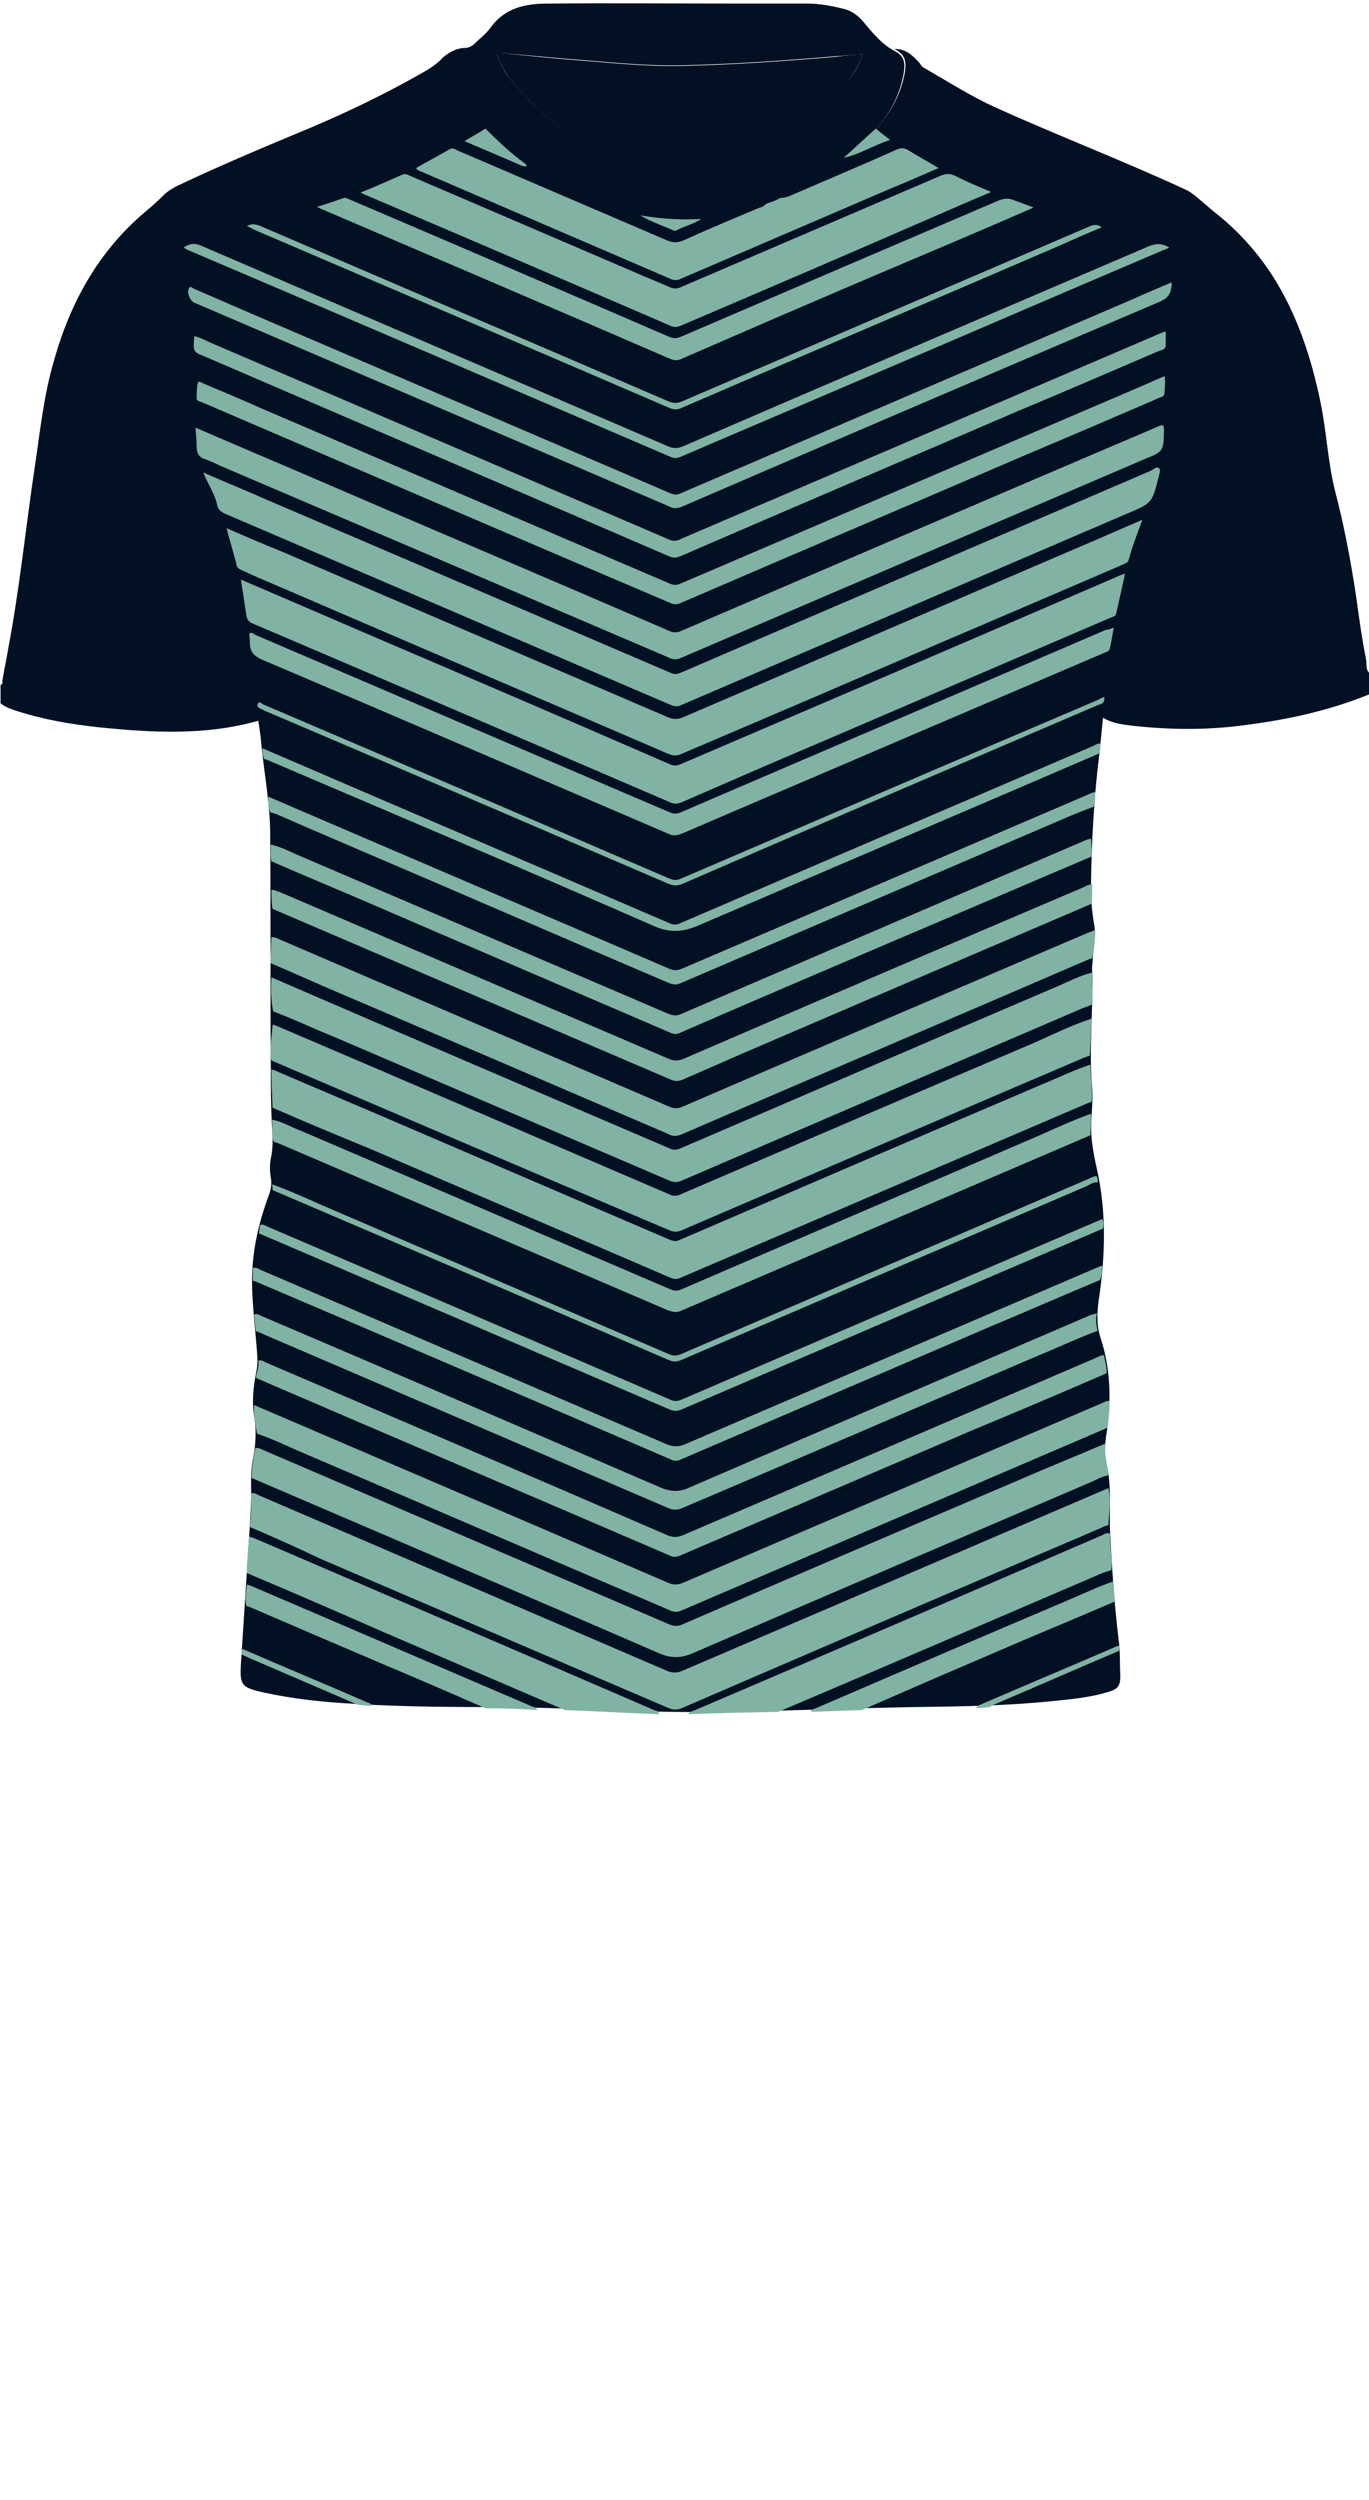 <!--?xml version="1.0" encoding="utf-8"?-->
<!-- Generator: Adobe Illustrator 24.2.3, SVG Export Plug-In . SVG Version: 6.00 Build 0)  -->
<svg version="1.1" id="Camada_1" xmlns="http://www.w3.org/2000/svg" xmlns:xlink="http://www.w3.org/1999/xlink" x="0px" y="0px" viewBox="0 0 229 418" style="enable-background:new 0 0 229 418;" xml:space="preserve">
<style type="text/css">
	.st0{fill:#FD0202;}
	.st1{fill:#268A00;}
</style>
<g onclick="select(this)" class="" id="gola-primaria" fill="#011023">
	<path d="M78,8c0.8-0.1,1.3-0.6,1.8-1.1c0.8-0.7,1.6-1.4,2.2-2.2c2.4-3.4,5.9-4.1,9.6-4.1c10.8-0.1,21.7,0,32.5,0
		c3.7,0,7.4,0,11,0c2.1,0,4.1,0.4,6.1,0.9c1.2,0.3,2.2,1,3.1,2c1.5,1.8,3,3.7,5.1,4.9c1.9,0.9,2.2,2,1.6,4.7c-0.9,4-3.1,7.3-6,10.1
		c-3.2,3.1-6.7,5.8-10.6,8c-2.5,1.4-5,2.6-7.6,3.6c-4.9,1.8-10,2.5-15.3,2.1c-6.9-0.5-13.4-2.4-19.3-6.2c-4.7-3-9.1-6.2-12.5-10.7
		c-1.6-2.1-2.7-4.4-3.4-7C75.9,10.5,76.2,9.2,78,8z M144.3,9.1c-1.6,0.1-3.1,0.2-4.5,0.3c-8.3,0.7-16.6,1.3-25,1.5
		c-6.4,0.2-12.8-0.5-19.1-1C91.8,9.6,88,9.2,84.1,8.9C83.3,8.8,83,9,83.4,9.8c0.5,1.1,1,2.3,1.8,3.2c3.9,4.9,8.5,9,14.2,11.7
		c5.4,2.7,11.2,4.2,17.3,3.4c9.8-1.2,17.7-6,24.1-13.4C142.3,13.2,143.5,11.4,144.3,9.1z"></path>
</g>
<g onclick="select(this)" class="" id="estampa-primaria" fill="#011023">
	<path d="M229,116.1c-6.9,2.8-14,4.3-21.3,5.2c-6.2,0.8-12.4,0.7-18.6,0c-1.5-0.2-3.1-0.4-4.6-1.3c-0.2,2.1-0.4,4.1-0.6,6
		c-0.9,7.2-1.3,14.5-1.4,21.8c0,2.2,0.1,4.4,0.5,6.6c0.4,2-0.1,3.9-0.2,5.8c0,0.7-0.2,1.4-0.1,2.2c0.2,6.5-0.6,13.1,0,19.6
		c0.1,1.5,0,3-0.1,4.4c-0.3,3.1,0.2,6.1,0.9,9.1c1.6,7.2,1.4,14.5,0.3,21.8c-0.3,2.1-0.4,4.2,0.3,6.4c1.8,5.4,1.8,11,0.9,16.6
		c-0.2,1.5-0.3,2.9,0.1,4.4c0.9,3.8,0.4,7.7,0.6,11.6c0.3,5.9,0.7,11.8,1.4,17.7c0.3,2,0.2,4.1,0.3,6.2c0,1.7-0.4,2.2-2.1,2.7
		c-3,0.9-6.1,1.2-9.2,1.5c-7.7,0.8-15.4,0.9-23.1,1c-11.2,0.2-22.5,0.7-33.7,0.8c-12.5,0.2-24.9-0.8-37.4-0.8
		c-8.4,0-16.8-0.1-25.2-0.7c-4.1-0.3-8.3-0.8-12.4-1.7c-0.2,0-0.3-0.1-0.5-0.1c-3.4-0.8-3.7-1.2-3.5-4.7c0.5-7.7,1-15.5,1.5-23.2
		c0.1-2.1,0.3-4.1,0.2-6.2c0-1.8,0-3.5,0.4-5.3c0.4-2.3,0.5-4.5,0.1-6.8c-0.4-2.5-0.1-5,0.4-7.5c0.2-1,0.2-2,0.1-3
		c-0.3-4.5-1-9.1-0.8-13.6c0.2-4.4,1.2-8.5,2.7-12.6c0.4-1,0.6-2,0.4-3.1c-0.2-1.2-0.2-2.5,0.1-3.7c0.3-1.7,0.2-3.3,0.1-5
		c-0.2-3.3-0.2-6.5-0.2-9.8c-0.1-12.9,0-25.9-0.1-38.8c0-5.1-1-10.2-1.5-15.3c-0.1-1.3-0.3-2.6-0.5-3.8c-8.8,2.5-17.7,2-26.6,1.1
		c-4.7-0.5-9.4-1.3-14-2.8c-0.9-0.3-1.7-0.6-2.5-1.2c0-1,0-2.1,0-3.1c0.4-0.1,0.3-0.4,0.3-0.7c0.3-1.8,0.7-3.7,1-5.5
		c1.9-10,2.9-20.1,4.4-30.1c0.9-6,1.5-12,3.2-17.8c2.7-9.7,7.4-18.3,15.2-24.9c1.1-0.9,2.2-1.9,3.2-2.9c0.6-0.6,1.3-1,2-1.4
		c6.5-3.1,13.1-5.9,19.8-8.7c7.6-3.1,15-6.6,22.1-10.7c1-0.6,2-1.3,2.8-2.2C75.2,8.7,76.4,8,78,8c-1.7,1.3-2.1,2.5-1.5,4.8
		c0.7,2.5,1.8,4.8,3.4,7c3.3,4.5,7.8,7.8,12.5,10.7c5.9,3.7,12.4,5.7,19.3,6.2c5.2,0.4,10.3-0.4,15.3-2.1c2.7-1,5.2-2.2,7.6-3.6
		c3.9-2.2,7.4-4.9,10.6-8c2.8-2.8,5.1-6.1,6-10.1c0.6-2.7,0.2-3.8-1.6-4.7c1.8-0.1,3,1,4.1,2.2c0.3,0.3,0.4,0.7,0.8,0.9
		c4,2.3,7.9,4.8,12.1,6.7c10.4,4.7,21.1,8.8,31.5,13.6c0.7,0.3,1.3,0.7,1.9,1.2c1.1,0.9,2.1,1.8,3.2,2.7c3.7,2.9,6.8,6.3,9.4,10.2
		c4.3,6.6,6.7,13.9,8.3,21.6c1,4.9,1.2,9.8,2.4,14.7c1.5,5.7,2.6,11.5,3.5,17.4c0.5,3.6,1,7.3,1.7,10.8c0.2,0.8-0.2,1.9,0.8,2.5
		C229,113.7,229,114.9,229,116.1z"></path>
	<path d="M144.3,9.1c-0.8,2.3-2.1,4.1-3.5,5.8c-6.4,7.4-14.3,12.2-24.1,13.4c-6.1,0.7-11.8-0.8-17.3-3.4C93.8,22,89.1,18,85.2,13
		c-0.8-1-1.3-2.1-1.8-3.2c-0.4-0.9-0.1-1,0.7-0.9c3.9,0.4,7.7,0.8,11.6,1.1c6.4,0.5,12.7,1.2,19.1,1c8.3-0.2,16.7-0.8,25-1.5
		C141.3,9.3,142.7,9.2,144.3,9.1z"></path>
</g>
<g onclick="select(this)" class="" id="estampa-secundaria" fill="#80b3a3">
	<path d="M41.8,255.3c0.2-1.9,0.3-3.8,0.2-5.6c0.5-0.2,0.9,0.1,1.3,0.3c22.8,9.8,45.6,19.6,68.4,29.4
		c0.8,0.3,1.5,0.3,2.3,0c8.9-3.8,17.7-7.6,26.6-11.4c14.9-6.4,29.9-12.8,44.8-19.2c0.5,2.1,0.1,4.1,0,6.2c-0.4,0.1-0.8,0.2-1.1,0.4
		c-23.4,10-46.9,20.1-70.3,30.2c-0.8,0.3-1.3,0.3-2.1,0c-19.4-8.3-38.7-16.6-58.1-24.9C49.8,258.8,45.8,257,41.8,255.3z"></path>
	<path d="M45.6,185.2c-0.1-2.1-0.2-4.3-0.2-6.4c0.4,0.1,0.8,0.2,1.1,0.4c5.4,2.3,10.8,4.6,16.2,6.9
		c16.5,7.1,32.9,14.1,49.4,21.2c0.6,0.2,1,0.3,1.6,0c20.2-8.7,40.4-17.4,60.6-26c2.7-1.1,5.3-2.4,8.1-3.3c0,2.1,0.4,4.1,0.2,6.2
		c-0.3,0.1-0.5,0.2-0.8,0.3c-22.6,9.7-45.3,19.4-67.9,29.1c-0.6,0.3-1.2,0.3-1.8,0c-16.7-7.2-33.4-14.3-50.1-21.5
		C56.6,189.9,51.1,187.6,45.6,185.2z"></path>
	<path d="M45.4,177.3c-0.4-2,0.1-4,0.2-6c0.4,0.1,0.8,0.3,1.1,0.4c21.8,9.3,43.6,18.7,65.3,28c0.6,0.3,1.1,0.3,1.8,0
		c19.8-8.5,39.5-17,59.3-25.4c3.1-1.4,6.2-2.9,9.5-4c-0.1,2.1-0.2,4.1-0.3,6.2c-0.3,0.1-0.6,0.2-0.9,0.3
		c-22.5,9.6-45,19.3-67.4,28.9c-0.7,0.3-1.3,0.3-2,0C89.8,196.3,67.6,186.8,45.4,177.3z"></path>
	<path d="M42.1,247.1c0-1.7,0.3-3.4,0.6-5c0.6-0.1,1,0.2,1.5,0.4c22.6,9.7,45.2,19.4,67.8,29.1c0.8,0.3,1.4,0.3,2.1,0
		c19.4-8.4,38.9-16.7,58.3-25c4.2-1.8,8.4-3.5,12.6-5.3c-0.3,1.3,0,2.6,0.2,3.9c0.1,0.5,0.3,1,0.1,1.5c-0.9,0.1-1.7,0.6-2.6,1
		c-22.2,9.5-44.4,19-66.6,28.6c-2.2,1-3.9,1-6.1,0C87.4,266.5,64.7,256.8,42.1,247.1z"></path>
	<path d="M45.7,169.1c-0.4-1.9-0.4-3.8-0.3-5.7C67.6,173,89.8,182.5,112,192c0.6,0.3,1.1,0.3,1.8,0
		c21-9,42-18.1,63.1-27.1c1.9-0.8,3.7-1.8,5.8-2.3c-0.1,1.8,0.2,3.6-0.1,5.4c-0.5,0.2-1.1,0.4-1.6,0.6c-22.4,9.6-44.7,19.2-67,28.8
		c-0.7,0.3-1.3,0.3-2,0c-18.7-8-37.3-16-56-24C52.5,172,49.2,170.4,45.7,169.1z"></path>
	<path d="M42.5,234.9c16.1,6.9,32.2,13.8,48.3,20.7c7,3,13.9,6,20.9,9c0.9,0.4,1.7,0.4,2.6,0c23.3-10,46.7-20,70-30
		c0.4-0.2,0.8-0.4,1.3-0.4c0,1.5-0.1,3-0.4,4.5c-0.1,0.1-0.3,0.1-0.4,0.2c-23.6,10.1-47.3,20.3-70.9,30.4c-0.7,0.3-1.3,0.2-1.9-0.1
		c-20.4-8.7-40.7-17.5-61.1-26.2c-2.6-1.1-5.2-2.4-7.9-3.3C42.7,238.2,42.4,236.6,42.5,234.9z"></path>
	<path d="M45.4,156.7c0.6-0.1,1.2,0.3,1.7,0.5c21.6,9.3,43.2,18.5,64.8,27.8c0.7,0.3,1.3,0.4,2.1,0.1
		c22.7-9.8,45.4-19.5,68.1-29.2c0.3-0.1,0.7-0.2,1-0.4c0.1,1.6-0.1,3.1-0.4,4.7c-0.2,0.1-0.4,0.1-0.6,0.2
		c-22.7,9.8-45.5,19.5-68.2,29.3c-0.8,0.3-1.4,0.3-2.1-0.1c-18.4-7.9-36.8-15.8-55.1-23.6c-3.8-1.6-7.7-3.4-11.5-5
		C45.3,159.5,45.3,158.1,45.4,156.7z"></path>
	<path d="M182.4,189.8c-10.5,4.5-21,9-31.5,13.5c-12.4,5.3-24.7,10.6-37.1,15.9c-0.8,0.3-1.3,0.1-2-0.1
		c-21.7-9.3-43.4-18.6-65.1-27.9c-0.3-0.1-0.6-0.2-0.9-0.3c-0.5-1.2-0.1-2.5-0.3-3.7c1.7,0.3,3.1,1.2,4.7,1.8
		c20.6,8.8,41.2,17.7,61.8,26.5c0.7,0.3,1.2,0.4,1.9,0.1c19.9-8.6,39.9-17.1,59.8-25.7c2.9-1.3,5.8-2.6,8.8-3.7
		C182.5,187.4,182.4,188.6,182.4,189.8z"></path>
	<path d="M43.2,227.5c0.5-0.2,0.9,0.1,1.3,0.3c22.4,9.6,44.8,19.2,67.2,28.9c1,0.4,1.8,0.3,2.7-0.1
		c23.1-9.9,46.2-19.8,69.2-29.7c0.4-0.2,0.7-0.4,1.1-0.3c0.1,1,0.5,2,0.4,3c-7.4,3.2-14.9,6.4-22.4,9.5c-16.3,7-32.7,14-49,21
		c-0.6,0.2-1,0.3-1.6,0c-23-9.9-46-19.7-69-29.6c-0.1-0.1-0.2-0.1-0.3-0.2C42.9,229.4,43.4,228.5,43.2,227.5z"></path>
	<path d="M45.4,148.8c0.5-0.1,0.8,0.2,1.3,0.3c21.7,9.3,43.4,18.6,65.1,27.9c0.9,0.4,1.7,0.4,2.6,0
		c22.2-9.6,44.4-19.1,66.7-28.6c0.5-0.2,1-0.6,1.6-0.5c0,1.1,0,2.1-0.1,3.2c-19.4,8.3-38.8,16.6-58.1,24.9c-3.4,1.5-6.9,3-10.3,4.5
		c-0.7,0.3-1.3,0.3-2,0c-22.2-9.5-44.3-19-66.5-28.5c0,0-0.1,0-0.1,0C45.4,150.9,45.4,149.8,45.4,148.8z"></path>
	<path d="M183.6,222.5c-3.3,1.2-6.4,2.7-9.6,4c-19.9,8.5-39.8,17.1-59.8,25.6c-0.9,0.4-1.6,0.4-2.5,0
		c-22.6-9.7-45.2-19.4-67.8-29.1c-0.4-0.2-0.7-0.4-1.1-0.4c-0.1-0.9-0.2-1.9-0.3-2.8c0.5-0.3,0.9,0.1,1.2,0.2
		c22.3,9.5,44.5,19.1,66.8,28.7c1.7,0.7,3.1,0.8,4.8,0c22.2-9.6,44.5-19.1,66.8-28.7c0.4-0.2,0.9-0.3,1.4-0.4
		C183.2,220.6,183.4,221.5,183.6,222.5z"></path>
	<path d="M130.2,286.2c-5,0.1-10,0.2-15.1,0.4c0.3-0.5,0.8-0.5,1.2-0.7c22.7-9.7,45.3-19.4,68-29.2
		c0.4-0.2,0.8-0.5,1.4-0.3c-0.1,2,0.4,4.1,0.2,6.1c-0.5,0.2-1,0.3-1.5,0.5c-9.6,4.1-19.3,8.3-28.9,12.4
		C147.1,279,138.7,282.6,130.2,286.2z"></path>
	<path d="M182.6,143.2c-11.1,4.7-22.2,9.5-33.3,14.2c-11.9,5.1-23.7,10.1-35.6,15.3c-0.6,0.3-1.1,0.2-1.7-0.1
		c-17.7-7.6-35.4-15.2-53-22.8c-4.5-1.9-9-3.8-13.6-5.8c-0.2-0.9-0.1-1.9-0.1-2.8c1.8,0.4,3.4,1.3,5.1,2
		c20.5,8.8,40.9,17.5,61.4,26.3c0.8,0.3,1.4,0.4,2.2,0c22.4-9.6,44.9-19.3,67.3-28.9c0.4-0.2,0.8-0.3,1.2-0.4
		C182.6,141.3,182.6,142.3,182.6,143.2z"></path>
	<path d="M41.3,263c0-2.1,0.2-4.1,0.4-6.1c0.3,0.1,0.6,0.2,0.9,0.3c22.3,9.6,44.6,19.1,66.8,28.7
		c0.3,0.1,0.8,0.1,0.8,0.7c-5.3-0.2-10.5-0.5-15.8-0.7c-0.1-0.1-0.3-0.2-0.4-0.2c-10-4.3-20-8.6-30-12.9
		C56.5,269.5,48.9,266.2,41.3,263z"></path>
	<path d="M184,214c-6.2,2.6-12.4,5.3-18.6,7.9c-17.2,7.4-34.3,14.7-51.5,22.1c-0.6,0.3-1.1,0.3-1.7,0
		c-23-9.9-46.1-19.8-69.1-29.6c-0.3-0.1-0.5-0.2-0.8-0.3c0-0.7,0-1.4,0-2.1c0.6-0.2,1,0.2,1.5,0.4c22.6,9.7,45.2,19.4,67.8,29.1
		c1.1,0.4,1.9,0.4,2.9,0c23.1-9.9,46.2-19.8,69.3-29.7c0.2-0.1,0.4-0.1,0.6-0.2C184.3,212.3,184.4,213.2,184,214z"></path>
	<path d="M182.9,134.9c-3.1,1.1-6.1,2.5-9.2,3.8c-20,8.6-39.9,17.1-59.9,25.7c-0.7,0.3-1.2,0.2-1.8,0
		c-17.8-7.6-35.5-15.3-53.3-22.9c-4.2-1.8-8.4-3.6-12.5-5.4c-0.3-0.1-0.7-0.2-1-0.3c-0.3-0.8-0.4-1.7-0.3-2.6
		c22.3,9.6,44.6,19.1,66.9,28.7c0.8,0.4,1.5,0.4,2.4,0c22.6-9.7,45.3-19.4,67.9-29.1c0.4-0.2,0.7-0.3,1.1-0.4
		C183.2,133.2,183.2,134.1,182.9,134.9z"></path>
	<path d="M184.5,205.4c-11.2,4.8-22.4,9.6-33.6,14.4c-12.3,5.3-24.7,10.6-37,15.9c-0.8,0.3-1.3,0.2-2-0.1
		c-22.6-9.7-45.3-19.4-67.9-29.1c-0.2-0.1-0.5-0.2-0.7-0.3c0.1-0.5,0.1-0.9,0.2-1.4c0.5-0.2,0.8,0.1,1.3,0.3
		c22.4,9.6,44.8,19.2,67.3,28.9c0.7,0.3,1.2,0.3,1.9,0c23.5-10.1,47-20.2,70.4-30.2C184.6,204.2,184.6,204.8,184.5,205.4z"></path>
	<path d="M183.8,126c-22.3,9.6-44.6,19.1-66.9,28.7c-2.8,1.2-5,1.3-7.8,0c-21.2-9.3-42.5-18.3-63.8-27.4
		c-0.4-0.2-0.7-0.3-1.1-0.4c-0.3-0.6-0.3-1.2-0.3-1.8c22.7,9.8,45.5,19.5,68.2,29.3c0.7,0.3,1.2,0.2,1.8-0.1c23-9.9,46-19.7,69-29.6
		c0.4-0.2,0.7-0.4,1.1-0.4C184.1,124.9,184.1,125.5,183.8,126z"></path>
	<path d="M186.4,267.8c-4.9,2.1-9.9,4.2-14.9,6.3c-9.1,3.9-18.2,7.8-27.3,11.8c-2.9,0.1-5.8,0.2-8.6,0.3
		c0.2-0.5,0.7-0.5,1.1-0.7c13.9-6,27.9-12,41.8-17.9c2.6-1.1,5.1-2.3,7.7-3.2C186.1,265.4,186.6,266.6,186.4,267.8z"></path>
	<path d="M81.2,285.6c-5.5-2.4-11-4.8-16.5-7.1c-7.5-3.2-15-6.4-22.4-9.6c-0.4-0.2-0.8-0.3-1.1-0.4
		c-0.3-1.2,0-2.4,0.1-3.6c0.2,0.1,0.4,0.1,0.6,0.2c15.7,6.7,31.4,13.5,47.1,20.2c0.3,0.1,0.7,0.2,0.9,0.6
		C86.9,285.7,84,285.6,81.2,285.6z"></path>
	<path d="M183.5,197.7c-0.6-0.1-1.1,0.3-1.7,0.6c-22.6,9.7-45.3,19.4-67.9,29.1c-0.7,0.3-1.3,0.3-2,0
		c-22-9.5-44-18.9-66-28.3c-0.1-0.1-0.2-0.1-0.3-0.1c0-0.3,0-0.6-0.1-1c3.4,1.2,6.7,2.8,10,4.2c18.8,8.1,37.6,16.1,56.4,24.2
		c0.7,0.3,1.3,0.3,2,0c22.8-9.8,45.6-19.6,68.4-29.4c0.4-0.2,0.7-0.3,1.1-0.4C183.6,197,183.8,197.4,183.5,197.7z"></path>
	<path d="M187.2,276c-7.1,3-14.1,6.1-21.2,9.1c-0.1,0.1-0.3,0.2-0.4,0.3c-0.8,0.1-1.5,0.1-2.3,0.2
		c0.1-0.4,0.4-0.5,0.7-0.6c7.6-3.3,15.3-6.5,22.9-9.8c0.1,0,0.2,0,0.4-0.1C187.2,275.4,187.2,275.7,187.2,276z"></path>
	<path d="M59.8,285c-6-2.6-12.1-5.2-18.1-7.8c-0.4-0.2-0.9-0.4-1.3-0.6c0-0.3-0.1-0.6,0.2-0.9c6.9,3,13.9,5.9,20.8,8.9
		c0.3,0.1,0.7,0.2,0.8,0.6C61.3,285.2,60.6,285.1,59.8,285z"></path>
	<path d="M40.3,96.9c6.8,2.9,13.5,5.8,20,8.6c17.3,7.4,34.6,14.8,51.8,22.3c0.7,0.3,1.3,0.2,1.9-0.1
		c24.3-10.4,48.6-20.8,72.9-31.3c0.4-0.2,0.7-0.3,1.3-0.5c-0.5,2.3-1,4.5-1.5,6.7c-0.1,0.5-0.6,0.5-1,0.7
		c-16.1,6.9-32.1,13.8-48.2,20.7c-7.8,3.3-15.6,6.7-23.4,10.1c-0.8,0.3-1.3,0.4-2.1,0c-23.2-10-46.4-19.9-69.6-29.8
		c-0.8-0.3-1.1-0.7-1.2-1.5C40.9,100.8,40.6,98.9,40.3,96.9z"></path>
	<path d="M37.9,88.3c3.2,1.4,6.2,2.7,9.2,3.9c21.5,9.2,43.1,18.5,64.6,27.7c0.9,0.4,1.7,0.4,2.6,0
		c22-9.4,44-18.9,65.9-28.3c3.6-1.5,7.1-3.1,10.9-4.7c-0.9,2.4-1.7,4.5-2.3,6.7c-0.1,0.5-0.6,0.6-1,0.8
		c-14.1,6.1-28.3,12.1-42.4,18.2c-10.4,4.5-20.8,8.9-31.3,13.4c-0.8,0.4-1.5,0.4-2.4,0c-21.8-9.4-43.6-18.7-65.4-28.1
		c-1.9-0.8-3.8-1.6-5.7-2.5c-0.4-0.2-0.8-0.3-1-0.8C39.2,92.8,38.5,90.7,37.9,88.3z"></path>
	<path d="M34,79c3.7,1.6,7.1,3,10.5,4.5c22.6,9.7,45.1,19.3,67.7,29c0.6,0.3,1,0.2,1.6,0c26.2-11.3,52.5-22.5,78.7-33.8
		c0.4-0.2,1-0.8,1.4-0.4c0.3,0.3,0,1-0.1,1.5c-1.1,4.3-1.1,4.3-5.1,6c-24.9,10.7-49.9,21.4-74.8,32.1c-0.6,0.3-1,0.2-1.6,0
		c-21.1-9-42.1-18.1-63.2-27.1c-3.7-1.6-7.5-3.2-11.2-4.8c-0.8-0.3-1.5-0.8-1.6-1.7C35.9,82.5,34.8,81,34,79z"></path>
	<path d="M32.7,71.5c5.4,2.3,10.7,4.6,15.9,6.8c21.1,9.1,42.3,18.1,63.4,27.2c0.7,0.3,1.2,0.3,1.9,0
		c26.5-11.4,53.1-22.8,79.6-34.1c1.2-0.5,1.2-0.5,1.2,0.8c-0.1,3.2-0.1,3.3-3.1,4.5c-25.9,11.1-51.8,22.2-77.7,33.3
		c-0.7,0.3-1.3,0.3-1.9,0C87,99.3,62,88.6,36.9,77.9c-0.8-0.4-1.7-0.8-2.5-1.1c-1.1-0.3-1.5-1-1.5-2.1
		C32.9,73.7,32.8,72.7,32.7,71.5z"></path>
	<path d="M60.3,32.2c2.5-1,4.7-2,7-3c0.5-0.2,0.9,0,1.3,0.2c12.4,5.3,24.9,10.7,37.3,16c2,0.9,4.1,1.7,6.1,2.6
		c0.7,0.3,1.2,0.3,1.9,0c14.5-6.2,28.9-12.4,43.4-18.6c0.9-0.4,1.6-0.4,2.5,0c1.9,1,3.9,1.8,6,2.7c-2.4,1-4.7,2-7,3
		C143.9,41.6,129,48,114,54.4c-0.7,0.3-1.3,0.4-2,0c-16.9-7.3-33.7-14.5-50.6-21.7C61.1,32.6,60.8,32.4,60.3,32.2z"></path>
	<path d="M194.8,62.9c0.2,1,0,1.9,0,2.7c0,0.8-0.7,0.8-1.1,1c-7.6,3.3-15.1,6.5-22.7,9.7c-19,8.2-38.1,16.3-57.1,24.5
		c-0.7,0.3-1.2,0.3-1.8,0C86,89.7,60,78.5,33.9,67.3c-0.4-0.2-1-0.2-1-0.7c0-0.9,0-1.8,0.2-2.6c0.1-0.4,0.6,0,0.9,0.1
		c3.3,1.4,6.7,2.8,10,4.3c22.7,9.7,45.4,19.5,68.1,29.2c0.7,0.3,1.3,0.2,1.9-0.1c25.7-11,51.4-22,77.1-33
		C192.3,64,193.5,63.4,194.8,62.9z"></path>
	<path d="M186.3,104.9c-0.2,1.3-0.4,2.3-0.6,3.3c-0.1,0.7-0.6,0.8-1.1,1c-10.5,4.5-21.1,9-31.6,13.5
		c-13,5.6-26,11.1-39,16.7c-0.8,0.3-1.4,0.4-2.2,0c-22.6-9.7-45.1-19.4-67.7-29c-1.5-0.6-2.4-1.4-2.3-3.1c0-0.5-0.1-0.9-0.1-1.4
		c0.4-0.2,0.7,0,0.9,0.2c23.1,9.9,46.2,19.8,69.4,29.7c0.7,0.3,1.2,0.3,1.9,0c23.7-10.2,47.4-20.3,71.1-30.5
		C185.4,105.3,185.7,105.2,186.3,104.9z"></path>
	<path d="M128.1,34.1c0.8-0.3,1.6-0.5,2.4-1c0.5,0,1-0.1,1.5-0.3c6-2.6,12-5.1,18-7.8c0.7-0.3,1.2-0.3,1.9,0.1
		c1.6,1,3.3,1.9,5.1,3c-2.8,1.2-5.5,2.4-8.2,3.5c-11.6,5-23.3,10-34.9,15c-0.6,0.3-1.2,0.3-1.8,0c-13.9-6-27.7-11.9-41.6-17.9
		c-0.3-0.1-0.7-0.2-0.9-0.6c1.9-1.1,3.8-2.1,5.7-3.2c0.4-0.2,0.8,0,1.1,0.2c11.7,5,23.5,10.1,35.2,15.1c1,0.4,1.8,0.4,2.7,0
		c4.2-1.9,8.5-3.7,12.8-5.5c0.3-0.1,0.7-0.1,0.8-0.5l0,0C128.1,34.4,128.1,34.2,128.1,34.1z"></path>
	<path d="M32.5,56.2c0.9,0.2,1.7,0.6,2.5,1c25.7,11,51.3,22,76.9,33c0.7,0.3,1.3,0.3,2-0.1
		c26.6-11.4,53.2-22.8,79.8-34.2c0.4-0.2,0.7-0.3,1.3-0.5c0,0.8,0,1.6,0,2.3c0,0.8-0.7,0.8-1.2,1c-7.9,3.4-15.8,6.8-23.7,10.1
		c-18.8,8.1-37.6,16.1-56.3,24.2c-0.7,0.3-1.2,0.3-1.9,0C86,81.8,60,70.7,34,59.5C32.3,58.8,32.3,58.8,32.5,56.2z"></path>
	<path d="M172.9,34.7c-8,3.5-15.8,6.8-23.6,10.1c-11.8,5-23.6,10.1-35.3,15.2c-0.7,0.3-1.2,0.3-1.9,0
		C92.7,51.6,73.3,43.3,53.9,35c-0.2-0.1-0.4-0.2-0.9-0.4c1.6-0.5,3.1-1,4.5-1.5c0.4-0.1,0.8,0.2,1.1,0.3
		c17.8,7.6,35.5,15.2,53.3,22.9c0.7,0.3,1.3,0.3,2,0c17.7-7.6,35.4-15.2,53.2-22.8c0.8-0.3,1.5-0.4,2.3-0.1
		C170.5,33.8,171.6,34.2,172.9,34.7z"></path>
	<path d="M196,47.2c0,1.6-0.4,2.5-1.9,3.2c-26.7,11.4-53.4,22.8-80,34.3c-0.8,0.3-1.4,0.4-2.1,0
		C85.5,73.3,59,62,32.5,50.6c-0.7-0.3-1.3-1.7-0.9-2.4c0.3-0.5,0.6,0,0.9,0.1c3.2,1.4,6.5,2.8,9.7,4.2c20.7,8.9,41.4,17.7,62.1,26.6
		c2.6,1.1,5.3,2.3,7.9,3.4c0.6,0.2,1,0.3,1.6,0c25.2-10.8,50.3-21.6,75.5-32.4C191.5,49.1,193.7,48.2,196,47.2z"></path>
	<path d="M30.7,41.4c1-0.7,1.9-0.8,3-0.3c26,11.2,52,22.3,78,33.5c0.9,0.4,1.7,0.4,2.6,0c25.9-11.2,51.9-22.3,77.8-33.4
		c1.2-0.5,2.2-0.6,3.5,0.2c-0.5,0.2-0.9,0.4-1.2,0.5c-18.8,8-37.5,16.1-56.3,24.1c-8.1,3.5-16.2,6.9-24.3,10.4c-0.6,0.2-1,0.3-1.6,0
		c-27-11.6-54-23.2-81-34.7C31.1,41.6,30.9,41.5,30.7,41.4z"></path>
	<path d="M184.7,116.5c0.2,1.1-0.5,1.2-1.1,1.4c-6.5,2.8-13.1,5.6-19.6,8.4c-16.6,7.1-33.3,14.3-49.9,21.5
		c-0.8,0.3-1.4,0.3-2.2,0c-22.6-9.7-45.1-19.4-67.7-29c-0.2-0.1-0.3-0.2-0.4-0.2c-0.5-0.2-0.9-0.5-0.7-0.9c0.3-0.6,0.7,0,1,0.1
		c11,4.7,22,9.4,33,14.1c11.6,5,23.3,10,34.9,15c0.7,0.3,1.2,0.3,1.9,0c23.3-10,46.5-20,69.8-29.9
		C184,116.8,184.3,116.7,184.7,116.5z"></path>
	<path d="M41.3,37.8c0.8-0.5,1.5-0.3,2.3,0c22.7,9.8,45.5,19.5,68.2,29.3c0.8,0.3,1.4,0.4,2.3,0
		c22.6-9.7,45.2-19.4,67.8-29.1c0.7-0.3,1.4-0.7,2.4,0c-2.4,1-4.7,2-6.9,3c-21.1,9.1-42.3,18.1-63.4,27.2c-0.6,0.3-1.1,0.3-1.8,0.1
		c-23.2-10-46.4-19.9-69.7-29.9C42.1,38.2,41.8,38,41.3,37.8z"></path>
	<path d="M81.2,21.5c2.1,2.1,4.2,4.1,6.7,5.9c0.1,0.1,0.2,0.3,0.2,0.4c-0.2,0-0.4,0-0.6,0c-3.2-1.4-6.3-2.7-9.8-4.2
		C79,22.8,80.1,22.2,81.2,21.5z"></path>
	<path d="M141.1,26.4c1.8-1.6,3.6-3.3,5.4-4.9c0.7,0.6,1.5,1.2,2.4,1.9C146.1,24.3,143.8,25.8,141.1,26.4z"></path>
	<path d="M107.1,36c3.4,0.6,6.8,0.8,10.2,0.6c-1.3,0.9-2.8,1.2-4.1,1.9c-0.2,0.1-0.4,0.1-0.6,0
		C110.8,37.7,108.9,37.1,107.1,36z"></path>
	<path d="M117.3,36.7c0.1,0,0.2-0.1,0.3-0.1C117.6,36.6,117.4,36.7,117.3,36.7z"></path>
	<path d="M128.1,34.1c0,0.1,0,0.3-0.2,0.2C128,34.3,128.1,34.2,128.1,34.1z"></path>
</g>
</svg>
